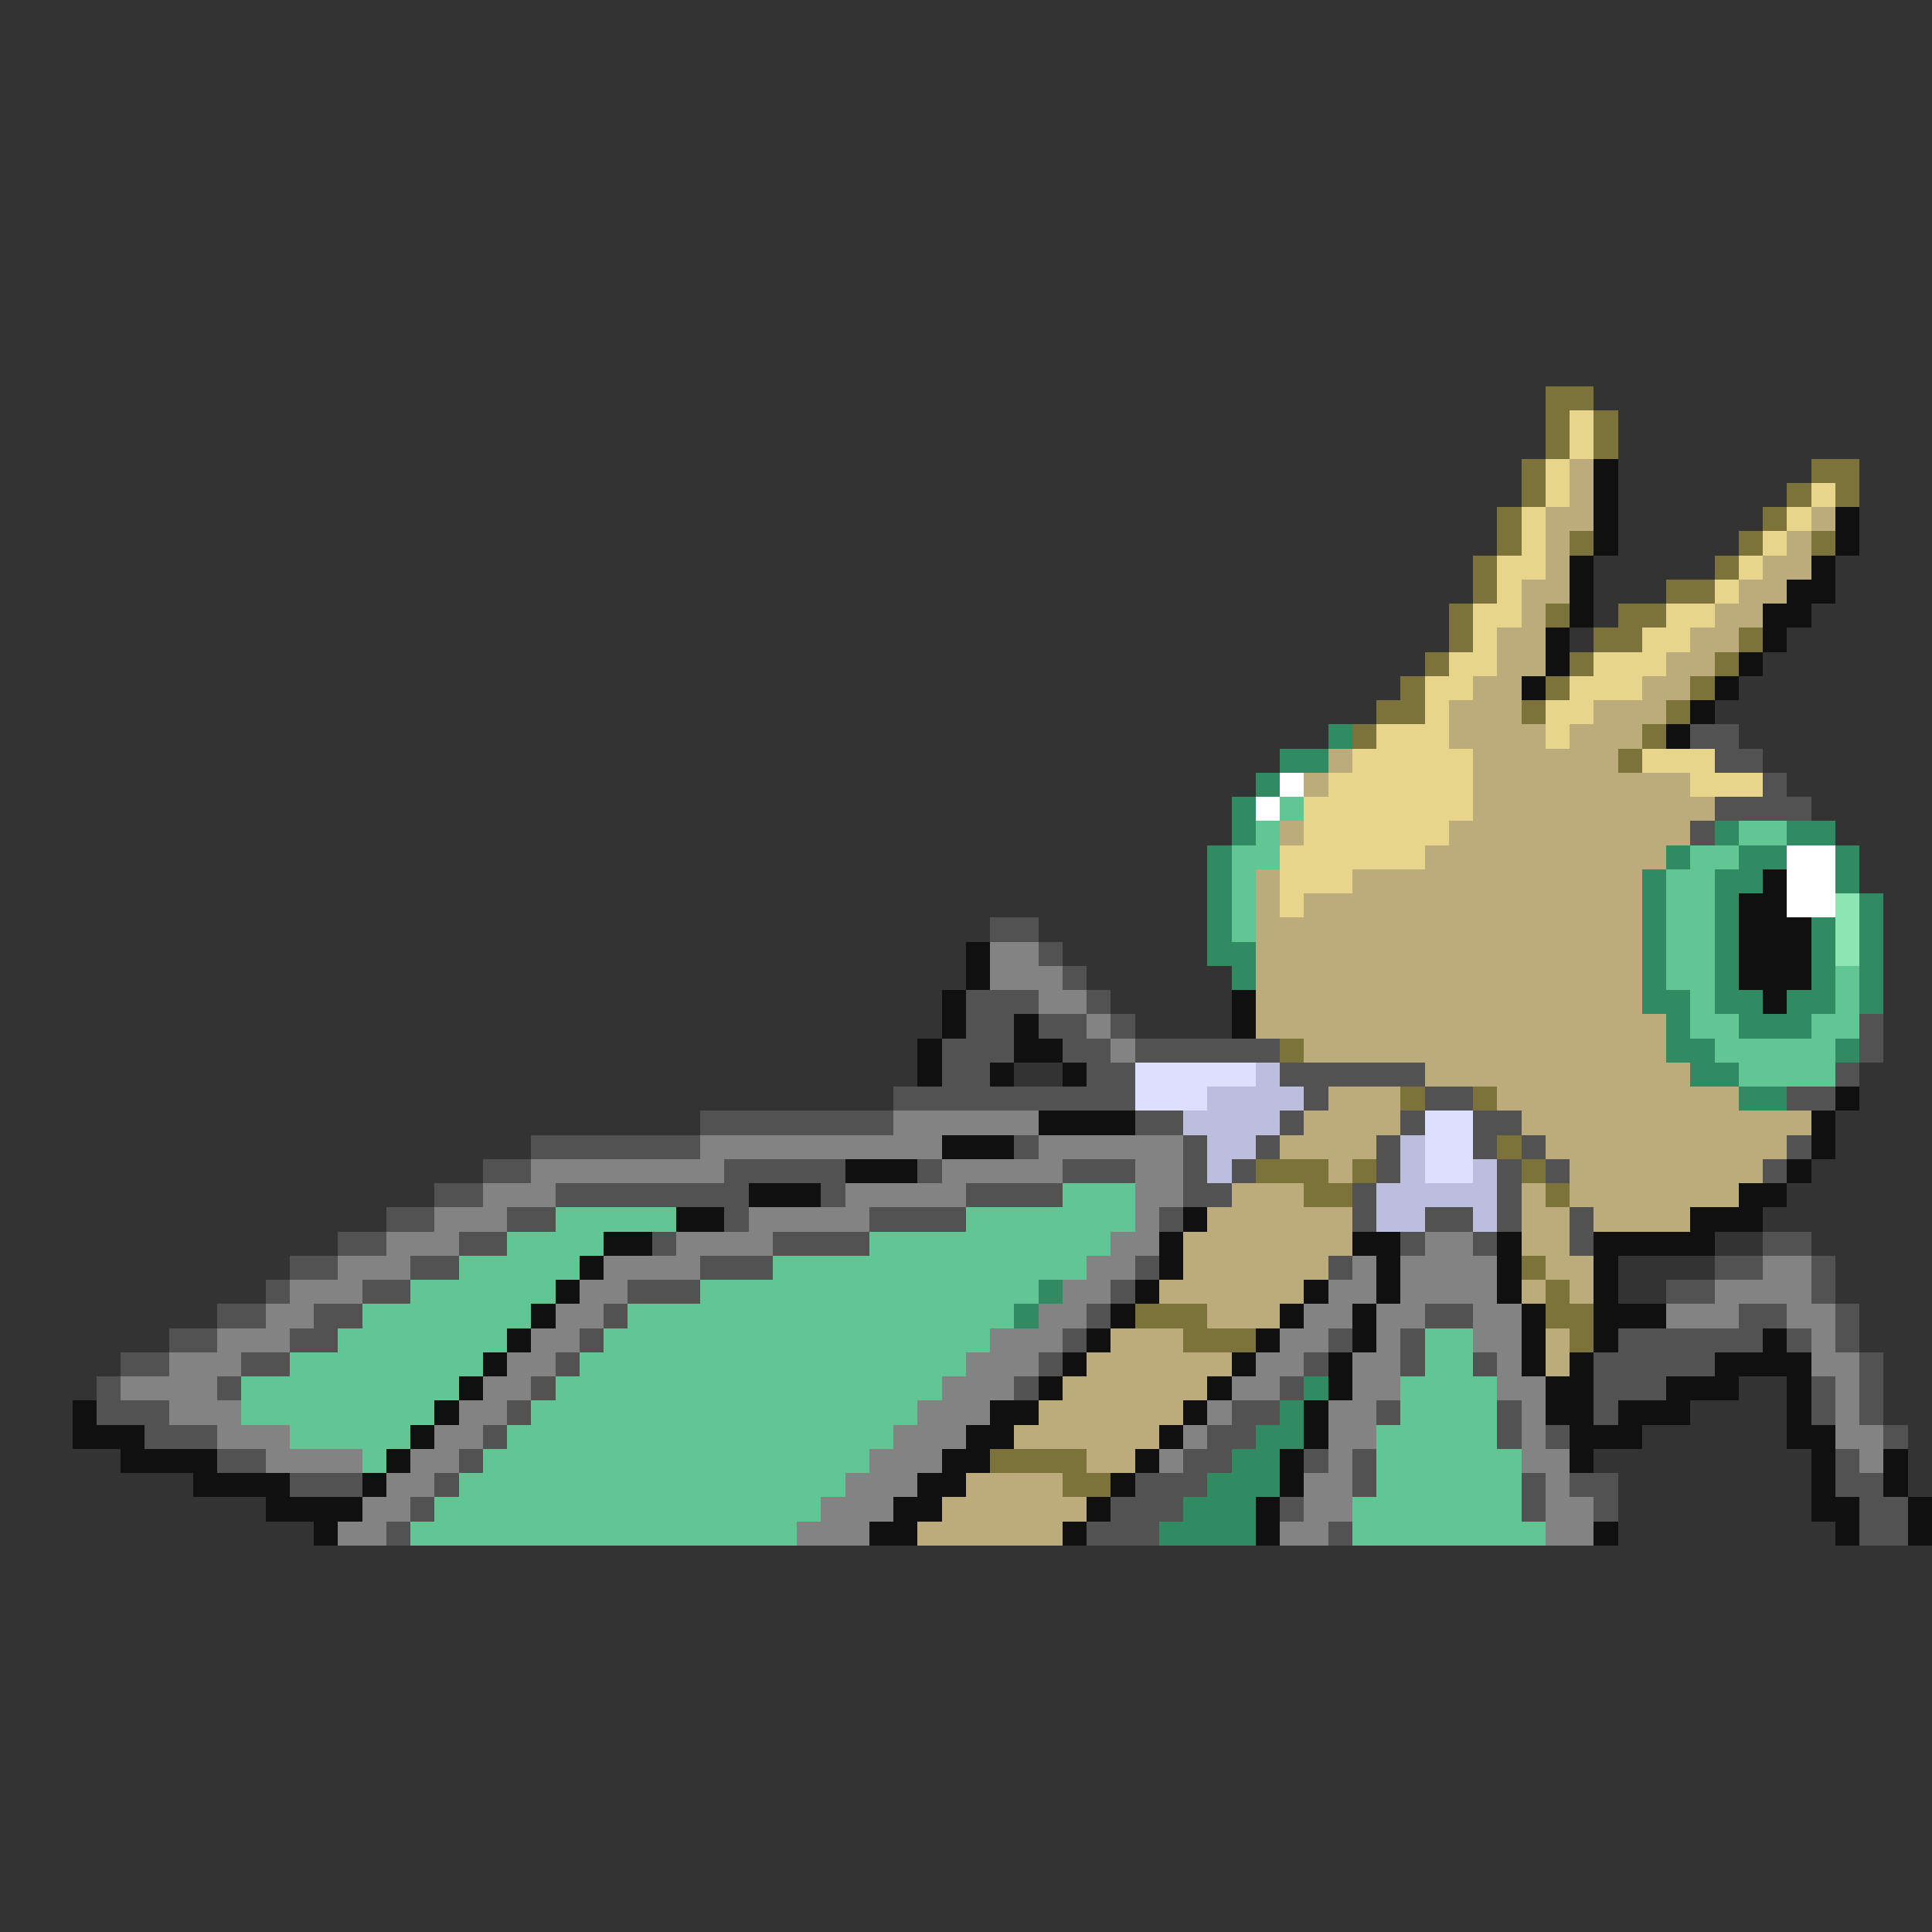 <svg xmlns="http://www.w3.org/2000/svg" viewBox="0 -0.5 80 80" shape-rendering="crispEdges">
<rect x="0" y="-0.5" width="80" height="80" fill="#333333" stroke="none"/>
<path stroke="#7b7339" d="M64 16h2M64 17h1M66 17h1M64 18h1M66 18h1M63 19h1M75 19h2M63 20h1M74 20h1M76 20h1M62 21h1M73 21h1M62 22h1M65 22h1M72 22h1M75 22h1M61 23h1M71 23h1M61 24h1M69 24h2M60 25h1M64 25h1M67 25h2M60 26h1M66 26h2M72 26h1M59 27h1M65 27h1M71 27h1M58 28h1M64 28h1M70 28h1M57 29h2M63 29h1M69 29h1M56 30h1M68 30h1M67 31h1M53 43h1M58 45h1M61 45h1M62 47h1M52 48h3M56 48h1M63 48h1M54 49h2M64 49h1M63 52h1M64 53h1M47 54h3M64 54h2M49 55h3M65 55h1M41 60h4M44 61h2" />
<path stroke="#e6d58b" d="M65 17h1M65 18h1M64 19h1M64 20h1M75 20h1M63 21h1M74 21h1M63 22h1M73 22h1M62 23h2M72 23h1M62 24h1M71 24h1M61 25h2M69 25h2M61 26h1M68 26h2M60 27h2M66 27h3M59 28h2M65 28h3M59 29h1M64 29h2M57 30h3M64 30h1M56 31h5M68 31h3M55 32h6M70 32h3M54 33h7M54 34h6M53 35h6M53 36h3M53 37h1" />
<path stroke="#bdac7b" d="M65 19h1M65 20h1M64 21h2M75 21h1M64 22h1M74 22h1M64 23h1M73 23h2M63 24h2M72 24h2M63 25h1M71 25h2M62 26h2M70 26h2M62 27h2M69 27h2M61 28h2M68 28h2M60 29h3M66 29h3M60 30h4M65 30h3M55 31h1M61 31h6M54 32h1M61 32h9M61 33h10M53 34h1M60 34h10M59 35h10M52 36h1M56 36h12M52 37h1M54 37h14M52 38h16M52 39h16M52 40h16M52 41h16M52 42h17M54 43h15M59 44h11M55 45h3M62 45h10M54 46h4M63 46h12M53 47h4M64 47h10M55 48h1M65 48h8M51 49h3M63 49h1M65 49h7M50 50h6M63 50h2M66 50h4M49 51h7M63 51h2M49 52h6M64 52h2M48 53h6M63 53h1M65 53h1M50 54h3M46 55h3M64 55h1M45 56h6M64 56h1M44 57h6M43 58h6M42 59h6M45 60h2M40 61h4M39 62h6M38 63h6" />
<path stroke="#101010" d="M66 19h1M66 20h1M66 21h1M76 21h1M66 22h1M76 22h1M65 23h1M75 23h1M65 24h1M74 24h2M65 25h1M73 25h2M64 26h1M73 26h1M64 27h1M72 27h1M63 28h1M71 28h1M70 29h1M69 30h1M73 36h1M72 37h2M72 38h3M40 39h1M72 39h3M40 40h1M72 40h3M39 41h1M51 41h1M73 41h1M39 42h1M42 42h1M51 42h1M38 43h1M42 43h2M38 44h1M41 44h1M44 44h1M76 45h1M43 46h4M75 46h1M39 47h3M75 47h1M35 48h3M74 48h1M31 49h3M72 49h2M28 50h2M49 50h1M70 50h3M25 51h2M48 51h1M56 51h2M62 51h1M66 51h5M24 52h1M48 52h1M57 52h1M62 52h1M66 52h1M23 53h1M47 53h1M54 53h1M57 53h1M62 53h1M66 53h1M22 54h1M46 54h1M53 54h1M56 54h1M63 54h1M66 54h3M21 55h1M45 55h1M52 55h1M56 55h1M63 55h1M66 55h1M73 55h1M20 56h1M44 56h1M51 56h1M55 56h1M63 56h1M65 56h1M71 56h4M19 57h1M43 57h1M50 57h1M55 57h1M64 57h2M69 57h3M74 57h1M3 58h1M18 58h1M41 58h2M49 58h1M54 58h1M64 58h2M67 58h3M74 58h1M3 59h3M17 59h1M40 59h2M48 59h1M54 59h1M65 59h3M74 59h2M5 60h4M16 60h1M39 60h2M47 60h1M53 60h1M65 60h1M75 60h1M78 60h1M8 61h4M15 61h1M38 61h2M46 61h1M53 61h1M75 61h1M78 61h1M11 62h4M37 62h2M45 62h1M52 62h1M75 62h2M79 62h1M13 63h1M36 63h2M44 63h1M52 63h1M66 63h1M76 63h1M79 63h1" />
<path stroke="#318b62" d="M55 30h1M53 31h2M52 32h1M51 33h1M51 34h1M71 34h1M74 34h2M50 35h1M69 35h1M72 35h2M76 35h1M50 36h1M68 36h1M71 36h2M76 36h1M50 37h1M68 37h1M71 37h1M77 37h1M50 38h1M68 38h1M71 38h1M75 38h1M77 38h1M50 39h2M68 39h1M71 39h1M75 39h1M77 39h1M51 40h1M68 40h1M71 40h1M75 40h1M77 40h1M68 41h2M71 41h2M74 41h2M77 41h1M69 42h1M72 42h3M69 43h2M76 43h1M70 44h2M72 45h2M43 53h1M42 54h1M54 57h1M53 58h1M52 59h2M51 60h2M50 61h3M49 62h3M48 63h4" />
<path stroke="#525252" d="M70 30h2M71 31h2M73 32h1M71 33h4M70 34h1M41 38h2M43 39h1M44 40h1M40 41h3M45 41h1M40 42h2M43 42h2M46 42h1M77 42h1M39 43h3M44 43h2M47 43h6M77 43h1M39 44h2M45 44h2M53 44h6M76 44h1M37 45h10M54 45h1M59 45h2M74 45h2M29 46h8M47 46h2M53 46h1M58 46h1M61 46h2M22 47h7M42 47h1M49 47h1M52 47h1M57 47h1M61 47h1M63 47h1M74 47h1M20 48h2M30 48h5M38 48h1M44 48h3M49 48h1M51 48h1M57 48h1M62 48h1M64 48h1M73 48h1M18 49h2M23 49h8M34 49h1M40 49h4M49 49h2M56 49h1M62 49h1M16 50h2M21 50h2M30 50h1M36 50h4M48 50h1M56 50h1M59 50h2M62 50h1M65 50h1M14 51h2M19 51h2M27 51h1M32 51h4M58 51h1M61 51h1M65 51h1M73 51h2M12 52h2M17 52h2M29 52h3M47 52h1M55 52h1M71 52h2M75 52h1M11 53h1M15 53h2M26 53h3M46 53h1M69 53h2M75 53h1M9 54h2M13 54h2M25 54h1M45 54h1M59 54h2M72 54h2M76 54h1M7 55h2M12 55h2M24 55h1M44 55h1M55 55h1M58 55h1M67 55h6M74 55h1M76 55h1M5 56h2M10 56h2M23 56h1M43 56h1M54 56h1M58 56h1M61 56h1M66 56h5M77 56h1M4 57h1M9 57h1M22 57h1M42 57h1M53 57h1M66 57h3M75 57h1M77 57h1M4 58h3M21 58h1M51 58h2M57 58h1M62 58h1M66 58h1M75 58h1M77 58h1M6 59h3M20 59h1M50 59h2M62 59h1M64 59h1M78 59h1M9 60h2M19 60h1M49 60h2M54 60h1M56 60h1M76 60h1M12 61h3M18 61h1M47 61h3M56 61h1M63 61h1M65 61h2M76 61h2M17 62h1M46 62h3M53 62h1M63 62h1M66 62h1M77 62h2M16 63h1M45 63h3M55 63h1M77 63h2" />
<path stroke="#ffffff" d="M53 32h1M52 33h1M74 35h2M74 36h2M74 37h2" />
<path stroke="#62c594" d="M53 33h1M52 34h1M72 34h2M51 35h2M70 35h2M51 36h1M69 36h2M51 37h1M69 37h2M51 38h1M69 38h2M69 39h2M69 40h2M76 40h1M70 41h1M76 41h1M70 42h2M75 42h2M71 43h5M72 44h4M44 49h3M23 50h5M40 50h7M21 51h4M36 51h10M19 52h5M32 52h13M17 53h6M29 53h14M15 54h7M26 54h16M14 55h7M25 55h16M59 55h2M12 56h8M24 56h16M59 56h2M10 57h9M23 57h16M58 57h4M10 58h8M22 58h16M58 58h4M12 59h5M21 59h16M57 59h5M15 60h1M20 60h16M57 60h6M19 61h16M57 61h6M18 62h16M56 62h7M17 63h16M56 63h8" />
<path stroke="#8be6b4" d="M76 37h1M76 38h1M76 39h1" />
<path stroke="#838383" d="M41 39h2M41 40h3M43 41h2M45 42h1M46 43h1M37 46h6M29 47h10M43 47h6M22 48h8M39 48h5M47 48h2M20 49h3M35 49h5M47 49h2M18 50h3M31 50h5M47 50h1M16 51h3M28 51h4M46 51h2M59 51h2M14 52h3M25 52h4M45 52h2M56 52h1M58 52h4M73 52h2M12 53h3M24 53h2M44 53h2M55 53h2M58 53h4M71 53h4M11 54h2M23 54h2M43 54h2M54 54h2M57 54h2M61 54h2M69 54h3M74 54h2M9 55h3M22 55h2M41 55h3M53 55h2M57 55h1M61 55h2M75 55h1M7 56h3M21 56h2M40 56h3M52 56h2M56 56h2M62 56h1M75 56h2M5 57h4M20 57h2M39 57h3M51 57h2M56 57h2M62 57h2M76 57h1M7 58h3M19 58h2M38 58h3M50 58h1M55 58h2M63 58h1M76 58h1M9 59h3M18 59h2M37 59h3M49 59h1M55 59h2M63 59h1M76 59h2M11 60h4M17 60h2M36 60h3M48 60h1M55 60h1M63 60h2M77 60h1M16 61h2M35 61h3M54 61h2M64 61h1M15 62h2M34 62h3M54 62h2M64 62h2M14 63h2M33 63h3M53 63h2M64 63h2" />
<path stroke="#dedeff" d="M47 44h5M47 45h3M59 46h2M59 47h2M59 48h2" />
<path stroke="#bdbdde" d="M52 44h1M50 45h4M49 46h4M50 47h2M58 47h1M50 48h1M58 48h1M61 48h1M57 49h5M57 50h2M61 50h1" />
</svg>